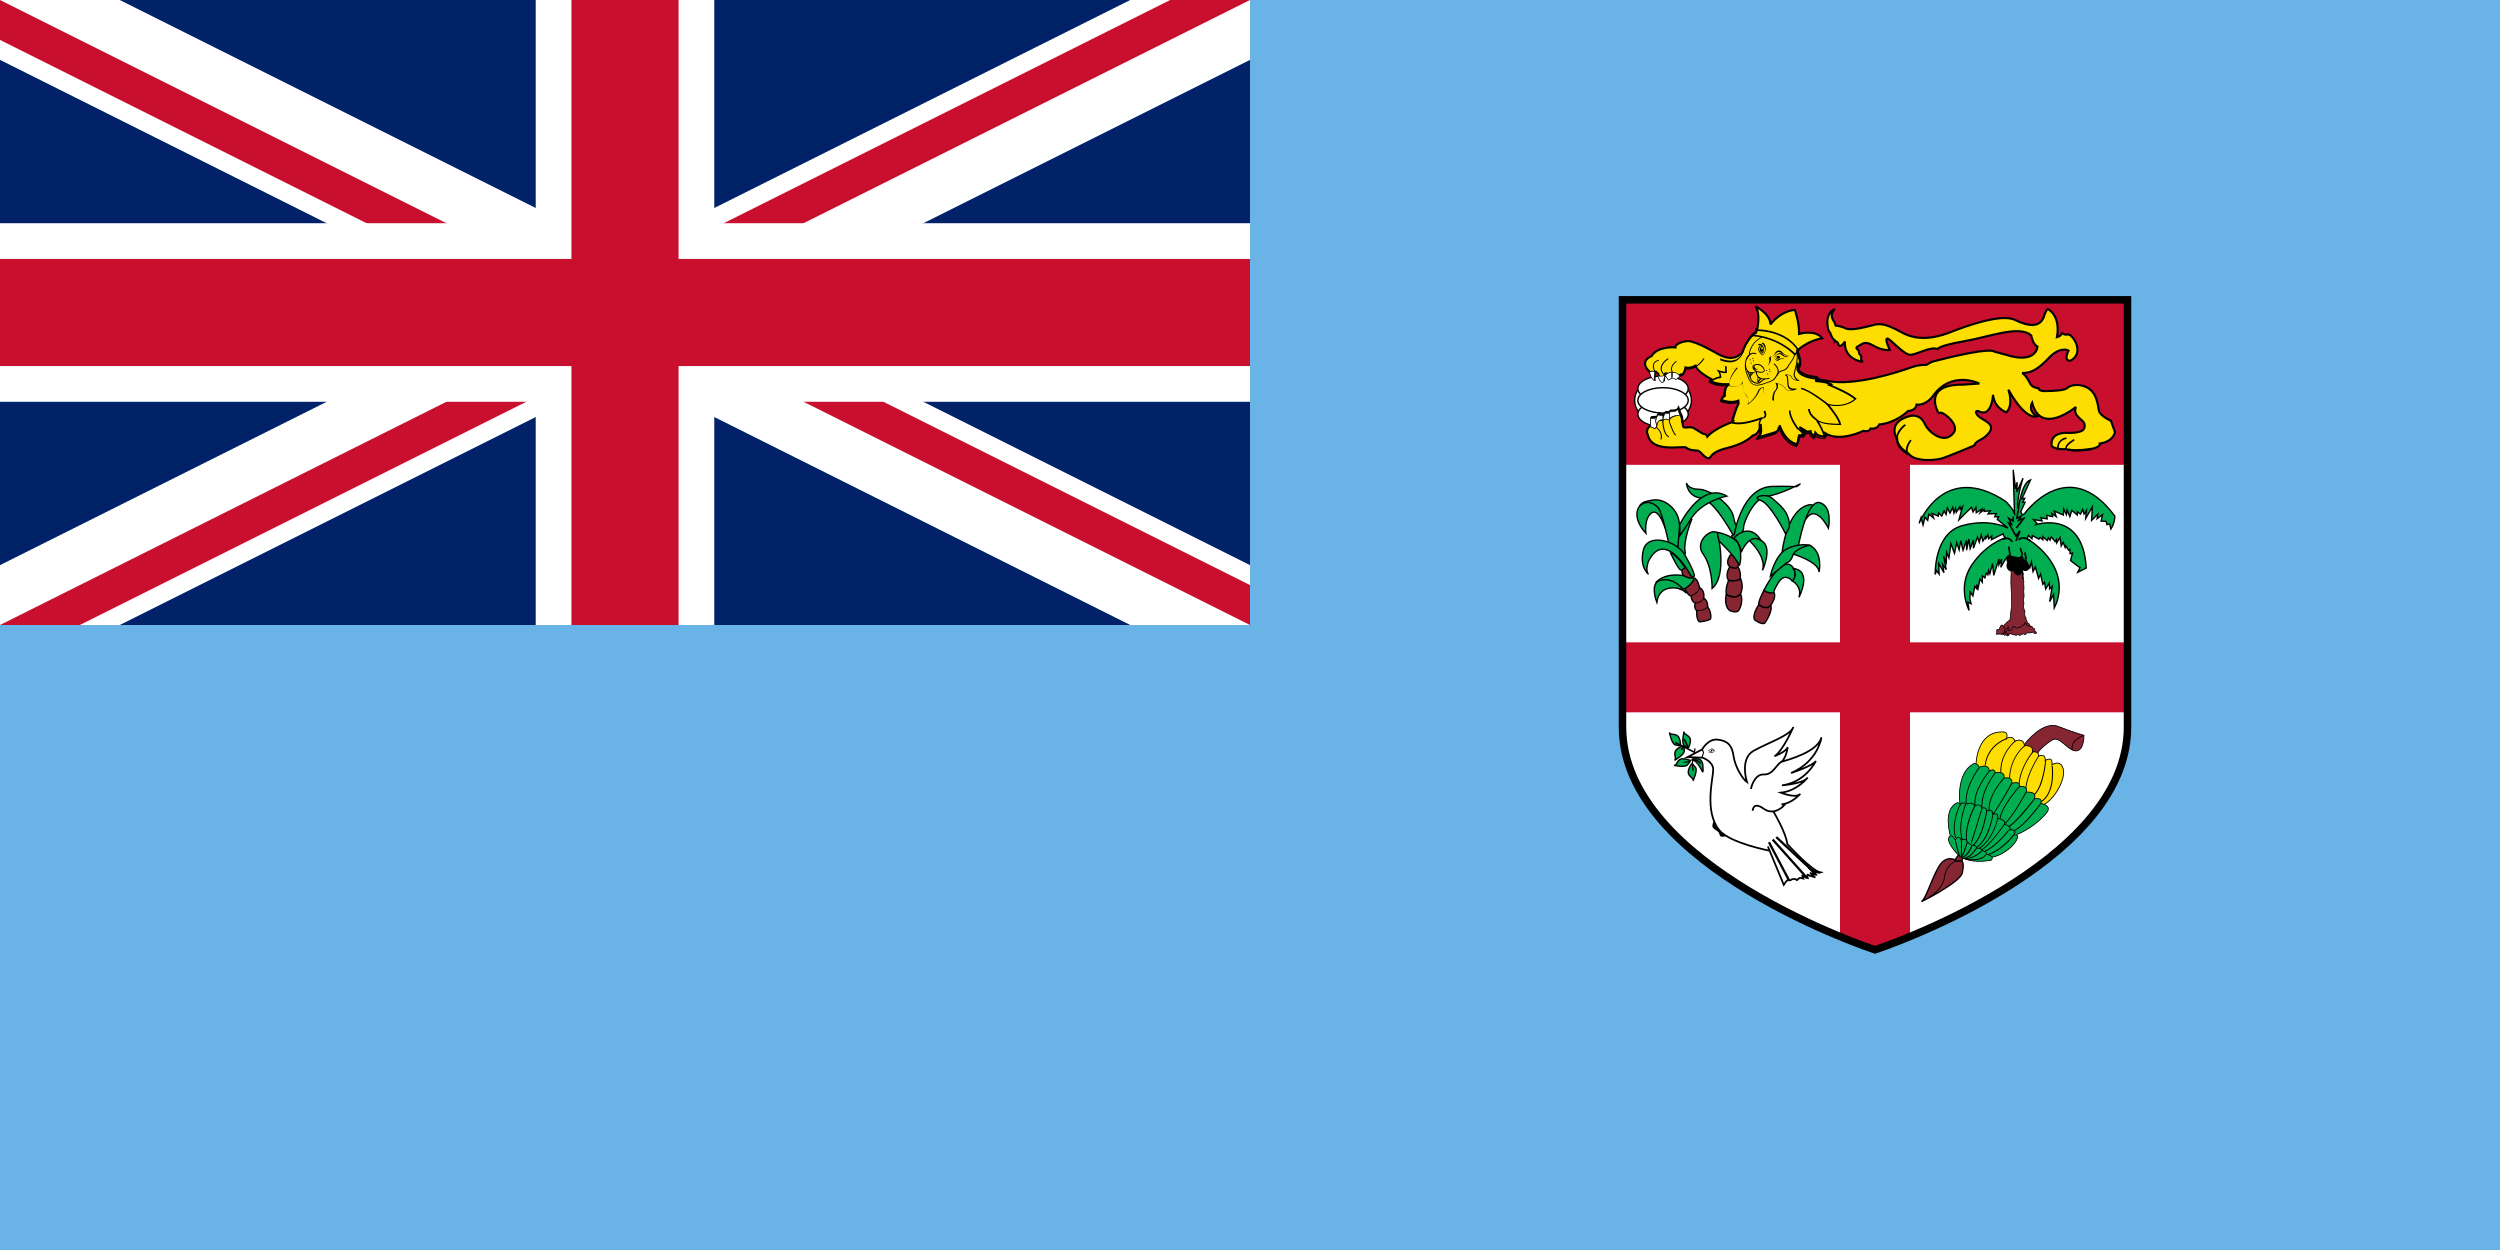<?xml version="1.0" encoding="utf-8"?>
<!-- Generator: Adobe Illustrator 23.1.0, SVG Export Plug-In . SVG Version: 6.00 Build 0)  -->
<svg version="1.1" id="Layer_1" xmlns="http://www.w3.org/2000/svg" xmlns:xlink="http://www.w3.org/1999/xlink" x="0px" y="0px"
	 viewBox="0 0 1400 700" style="enable-background:new 0 0 1400 700;" xml:space="preserve">
<style type="text/css">
	.st0{fill:#012169;}
	.st1{stroke:#FFFFFF;stroke-width:60;}
	.st2{clip-path:url(#SVGID_2_);stroke:#C8102E;stroke-width:40;}
	.st3{stroke:#FFFFFF;stroke-width:100;}
	.st4{stroke:#C8102E;stroke-width:60;}
	.st5{fill:#69B3E7;}
	.st6{fill:#FFFFFF;}
	.st7{fill:#C8102E;}
	.st8{fill:#FFFFFF;stroke:#000000;stroke-width:0.803;stroke-miterlimit:3;}
	.st9{fill:#FFFFFF;stroke:#000000;stroke-width:0.805;stroke-miterlimit:3;}
	.st10{fill:#FEDD00;stroke:#000000;stroke-width:1.2;stroke-miterlimit:3;}
	.st11{fill:#FFFFFF;stroke:#000000;stroke-width:0.36;stroke-miterlimit:3;}
	.st12{fill:#FFFFFF;stroke:#000000;stroke-width:0.35;stroke-miterlimit:3;}
	.st13{fill:#00AD50;stroke:#000000;stroke-width:0.78;stroke-miterlimit:4.8;}
	.st14{fill:#862633;stroke:#000000;stroke-width:0.78;stroke-miterlimit:4.8;}
	.st15{fill:#862633;stroke:#000000;stroke-width:0.42;stroke-miterlimit:4.8;}
	.st16{stroke:#000000;stroke-width:0.78;stroke-miterlimit:4.8;}
	.st17{fill:#FFFFFF;stroke:#000000;stroke-miterlimit:4.8;}
	.st18{fill:#862633;stroke:#000000;stroke-width:0.48;stroke-miterlimit:4.8;}
	.st19{fill:#FEDD00;stroke:#000000;stroke-width:0.48;stroke-miterlimit:4.8;}
	.st20{fill:#00AD50;stroke:#000000;stroke-width:0.48;stroke-miterlimit:4.8;}
	.st21{fill:none;stroke:#000000;stroke-width:4.2;stroke-miterlimit:4.8;}
</style>
<rect y="0" class="st0" width="1400" height="700"/>
<path class="st1" d="M0,0l700,350 M0,350L700,0"/>
<g>
	<defs>
		<path id="SVGID_1_" d="M0,0v175h816.7v175H700L0,0z M0,350v116.7h350V0h350L0,350z"/>
	</defs>
	<clipPath id="SVGID_2_">
		<use xlink:href="#SVGID_1_"  style="overflow:visible;"/>
	</clipPath>
	<path class="st2" d="M0,0l700,350 M0,350L700,0"/>
</g>
<path class="st3" d="M350,0v466.7 M0,175h816.7"/>
<path class="st4" d="M350,0v466.7 M0,175h816.7"/>
<path class="st5" d="M0,350h700V0h700v700H0V350z"/>
<g id="coa">
	<path class="st6" d="M908.6,167.9v239.3c0,78.3,141.4,124.7,141.4,124.7s141.4-46.5,141.4-124.7V167.9H908.6z"/>
	<path class="st7" d="M1030.4,252v107.7H908.6v39.2h121.8v125.5l19.6,7.5l19.6-7.5V398.9h121.8v-39.2h-121.8V252H1030.4z"/>
	<path class="st7" d="M908.6,167.9h282.8v92.4H908.6L908.6,167.9z"/>
	<g id="lion">
		<g>
			<ellipse class="st8" cx="931.3" cy="224.2" rx="15.9" ry="12.8"/>
			<ellipse class="st9" cx="931.3" cy="217.6" rx="14.1" ry="7.1"/>
			<ellipse class="st9" cx="931.3" cy="231.9" rx="14.1" ry="7.1"/>
			<ellipse class="st9" cx="931.3" cy="224.2" rx="14.1" ry="7.1"/>
		</g>
		<path class="st10" d="M1184.4,242l-2.3-6.4c0,0-6.3-2.6-6.8-6c-1.1-9-4.3-12.3-9.1-13.6c-4.8-1.3-8,0.8-8,0.8
			c-1.4,2.1-8.7,2.1-12.7,2.2c-4,0.2-4.1-1.7-4.1-1.7c-3.1,0-4.4-2.3-4.4-2.3c-2-4.1-3.6-5.6-4.6-6.1c5.2,0.1,9.1-2.3,15-8.5
			c6.4-6.7,11-4.1,11-4.1c-3.1,6.3,1,5.7,1,5.7c8.5-4.3,1.1-15.2-1.4-14.7c-2.6,0.5-3.3-1.2-3.3-1.2c0.1,2-2.8,2.7-2.8,2.7
			c2.2-12.5-5.2-15.8-5.2-15.8c-1.1,1.1-1.8,3.4-1.8,3.4c-2.1,7.5-9,6.4-16.7,2.7c-7.7-3.7-28.2,3.9-34.6,6.4
			c-6.4,2.6-18.1,6.6-28.7,0.6c-10.6-5.9-13.1-4.8-17.3-3.7c-4.2,1.1-11.5,2.9-14.3,1.4c-2.7-1.4-5.8-1.5-5.8-1.5
			c0.7-0.4-0.4-2.2-0.4-2.2c-3.2-4.3,0.4-7,0.4-7s-6,1.7-3.6,11.9l1.1,1.5c0,0,0.8,3.2,2.6,4.2l-0.1,0.7c0,0,1.5-0.7,2,1.4
			c0.5,2.1,2.7,0.2,3.7-1.6c0,0-1.6,9.3,9.9,11.5c0,0-1.3-1.4-0.8-2.4c0.5-1-1.4-1.8-1.3-3.2c0.2-1.4-2.9-2.1-0.5-3.2
			c2.4-1.1,3.5-3.4,8.7-0.3c5.1,3,9.1,2.4,9.1,2.4s-3.1-6.4-1.4-6.4c1.7,0,9.5,9.6,13.3,9.1c3.8-0.5,11.2-4.8,14.9-3.2
			c0,0,0.3-1.9,14.4-4.3c14.1-2.4,31.5-9.4,38-3.3c0,0,0.8,4.9,3.5,6.2c0,0-0.5,10.1-17.9,4.5l-6.3-1.7c0,0-1-3.1-34.2,5.5
			c0,0-2,0.7-3.2,1.6c-1.3,1-3.1-0.5-9.6,1.9c-6.6,2.4-31.1,10.4-46.2,7.5l0,0c-3.3-1-6.4-0.5-6.6-1c-0.2-0.6,1.8,0.2,1.8,0.2
			c-1.1-1.3-1.6-1.4-1.6-1.4c-12.7-1.4-10.4-7.1-10.4-7.1l0.6,1.8c2.1-2.7-0.8-9.1-0.8-9.1l-0.1,0c0-0.2-0.1-0.4-0.1-0.6l1-0.7
			c6.1-5.1,13.1-6.1,13.1-6.1c-4.2-5.1-13-2.4-13-2.4c0.2-6.3-2.4-13.5-2.4-13.5c-8.7,1-13.6,8.2-13.6,8.2
			c-0.3-6.4-8.5-10.1-8.5-10.1c3,3.7,1.1,12.5,1.1,12.5l0.3,0.2c-0.5,0-0.8,0-0.8,0l-0.2,1.9l-0.3-0.1c0,0-3,1.1-6.6,9.1
			c0,0-0.4,1.9-1.7,3.6c0-0.2,0-0.4,0-0.7c0,0-3.9,5.2-13,0c0,0-12.4-7.3-16.7-7.1c-4.3,0.3-7.2,2.3-6.9,3.5c0,0-9.9-0.8-13.3,4.9
			c0,0-7.5,2.7-1.1,8.8c0,0,0.9,2.7,2.7,4.1c0,0-0.3-5.6,1.1-3.9c0,0,0.4,0.6,1,0.9c0.2,0.8,0.8,3,2.1,4.1l1-0.3
			c0.1-1.4,0.4-3.1,0.8-3.9c0.1,0,0.3,0,0.3,0c0,0-0.1,0.1-0.1,0.1l1.8,2.7l2-1.1c1-0.1,2.2,0.8,2.2,0.8l2.3-1.9c0,0,0,0,0,0
			c2.3,0.4,2.9-4,2.9-4c2,0.5,4-0.1,5.6-1c1,3.7,9.1,7.6,9.1,7.6s0.1,0,0.3,0c-0.7,0.4-1.1,0.8-1.1,0.8c3.7,2.6,10.6,1.9,10.6,1.9
			c-2.9,1.1-2.5,6.5-2.5,6.5c-1.7,0.7-1.8,2.4-1.8,2.4c5.6,2.2,9.4,0.4,9.4,0.4c0.3,1.8-0.1,2-0.1,2c-2.2,4.8-3.2,9.5-3.2,9.5
			c0,0,0.1,0,0.2,0c-0.1,0.1-0.2,0.2-0.2,0.4c0,0-9.8,3.4-14.1,8.2c0,0-0.4-1.4-1.6-1.4c-1.2,0-5-3.1-6.8-3.7
			c-1.8-0.5-4.3,0.5-5-0.3c-0.6-0.7-0.3-6.3-1.5-7.2c0,0,0,0,0,0l-1.2-3.4c-0.8,1.8-4.2,1.4-4.2,1.4c-0.1,0.1-0.7,0.5-1.4,1
			c-0.7,0-1.5-0.2-1.5-0.2c-0.3,0.1-0.7,1-0.9,2c-0.1,0.1-0.3,0.2-0.4,0.3v-1c-0.7,0.5-2-0.3-2.6-0.3c-0.3,0-0.6,0.8-0.9,1.6
			c-1.4,0.3-3.2,0.3-3.2,0.3c-0.5,0.3-0.1,4.5-0.1,4.5c-3.9,2.2-2,5.4-2,5.4c2.2,10.6,20.2,5.8,21.6,7.2c1.4,1.4,4.5,1.6,6.1,1.6
			c1.6,0,3.7,3.9,6,4.3c2.3,0.4,0-3.1,10.7-5.7c10.7-2.6,14.3-7,14.3-7c3.4-0.6,4.3-4.7,4.5-6.4c0,0.8,0.1,1.6,0.2,2.6
			c0.5,3.7-2.1,5-2.1,5l9.3-2.8c3.7-1,3.2-4.2,3.2-4.2c3.5,10.1,9.9,10.7,9.9,10.7c1.3-3.8,1.1-5,1.1-5l2.9-0.2
			c0.1-2.2-1.8-3.8-2.9-4.5l4.5,2.7l1.8-0.3c0,1.6,2.4,3,2.4,3l0.3-2.1c2.1,2.7,5.9,1.8,5.9,1.8c-0.1-0.5-0.2-1-0.3-1.5
			c8.2,5.1,21.3-1.4,21.3-1.4c3.5,0.8,4-1.3,4-1.3c4,0.5,4.9-2.3,4.9-2.3c9.4-0.8,16.1-7.5,16.1-7.5c4.6-0.3,4.8-3.6,4.8-3.6
			s4.7,0.9,9.1-4.7c10.4-14.9,26-7.1,26-7.1l-9,0.6c-23.6-0.2-13.8,15.9-13.8,15.9l1.5-0.2c2.2,0.5,9.9,6.6,7.1,11.1
			c0,0.1-0.1,0.2-0.2,0.2c-4.8,6.6-13.7,0.3-16.2-5.2c-2.6-5.6-7.7-4.3-7.7-4.3s-13.3,2.2-7.9,12.8l0.2,0c0.1,2.6,1.7,5.5,6.5,8.4
			c2.7,3.8,11.4,4.2,17.9,2.8c3-0.7,18.8-7.4,18.8-7.4c1.2-3.4,5.1-2.6,8.6-7.6c3.5-5-5-6.7-6.9-9.5c-1.9-2.7,0.5-2.2,0.5-2.2
			c7.7,4.2,8.3-9.1,8.3-9.1c0.8,7.7,7.5,9.8,7.5,9.8c4.2-4.2,1.1-12.7,1.1-12.7c9.9,17.8,16,15,16,15c-5.4-3.3-2.7-7.7-2.7-7.7
			c4.8,18.9,24.5,2.4,24.5,2.4c-1,2.7,0,4.3,1.8,6.1c1.8,1.8,3.8,2.6,2.9,5.8c-1,3.2-10.1,2.6-10.1,2.6s-9-0.5-8.2,7.1
			c0.5,1.8,6.4,2.4,8.6,1.9c0,0-0.9,0.2,2.4,0.6c1.1,0.1,2.5,0.2,3.8,0.1c3.8-0.1,7.9-0.8,7.9-0.8c5.1-1.1,4.3-2.9,4.3-2.9
			C1183.6,247.3,1184.4,242,1184.4,242L1184.4,242z"/>
		<g>
			<path d="M923.9,209.2c0,0,0.4-1,1.2-1.1c0.6-0.1,1.4,0.4,2.1,1.3l0.4-0.3c0,0-2.1-3.1-1.3-5.2c0.4-1,1.3-1.6,2.7-1.9l-0.1-0.5
				c-1.6,0.4-2.7,1.1-3.1,2.3c-0.2,0.4-0.2,0.9-0.2,1.3c0,1.1,0.4,2.1,0.8,2.9c-0.5-0.3-0.9-0.4-1.4-0.4c-0.8,0.1-1.2,0.7-1.4,1.1
				L923.9,209.2z"/>
			<path d="M1171.3,251.2c-5.4,0.8-13.2,1.3-13.8-0.3c-0.1-0.3-0.1-1.4,4.3-4.3l-0.5-0.8c-3.7,2.4-5.1,4.1-4.6,5.4
				c1.1,2.9,12.6,1.3,14.9,0.9L1171.3,251.2z"/>
			<path d="M1068.9,254.3c-1.2-1.9-0.7-4.4,1.6-7.6l-0.8-0.5c-2.6,3.5-3.1,6.4-1.7,8.7L1068.9,254.3z"/>
			<path d="M1061.7,246.2c0.1,3.2,2.4,6.2,6.8,8.9l0.5-0.8c-4.1-2.5-6.2-5.2-6.3-8.1c-0.2-4.4,4.5-7.9,4.6-7.9l-0.5-0.8
				C1066.4,237.6,1061.5,241.2,1061.7,246.2L1061.7,246.2z"/>
			<path d="M1153,247.4c-1.5,2.2-1,4.8-1,4.9l0.9-0.2c0,0-0.4-2.4,0.8-4.2c0.8-1.1,2-1.8,3.6-2.1l-0.2-0.9
				C1155.3,245.2,1153.9,246.1,1153,247.4z"/>
			<path d="M943.7,206.4l-0.3-0.1l0,0.3c0,0-0.4,2.9-1.7,3.6c-0.4,0.2-0.8,0.2-1.2,0.1l-2.2-1.3c-0.4-0.4-0.8-0.7-1.4-0.5
				c-0.1-0.2-0.6-0.8-0.6-1.9c0-0.1,0-0.3,0-0.4c0.2-1.3,1.1-2.5,2.7-3.7l-0.3-0.4c-1.8,1.3-2.7,2.6-2.9,4.1
				c-0.2,1.7,0.8,2.8,0.8,2.9l0.1,0.1l0.2-0.1c0.5-0.2,0.6-0.1,1.1,0.3l2.4,1.4c0.6,0.2,1.2,0.2,1.7-0.1c1.3-0.8,1.8-3.1,1.9-3.8
				c5.7,1.2,10.3-5.7,10.5-6l-0.5-0.3C953.9,200.7,949.2,207.8,943.7,206.4L943.7,206.4z"/>
			<path d="M930.1,205.3c-0.3,1.2-0.1,2.3,0.6,3.4c0.6,1,1.2,1.6,1.9,1.7c0.8,0.1,1.4-0.5,2-1c0.4-0.4,0.8-0.7,1.1-0.7l0.5,0.3
				l0.4-0.3l-0.9-0.5c-0.6,0-1,0.4-1.5,0.8c-0.5,0.5-1,0.9-1.5,0.9c-0.5-0.1-1-0.5-1.5-1.4c-0.6-1-0.8-1.9-0.5-3
				c0.6-2.5,3.6-4.4,3.7-4.4l-0.3-0.5C933.9,200.6,930.8,202.6,930.1,205.3z"/>
			<path d="M922.3,241.5c0.3-1,1-1.8,2.2-2.5c-0.2,0,1.2,1.2,2.4,1.1c0,0,0.5-0.3,0.8-0.4c0.3,0.3,2.4,2.2,2.4,4.7
				c0,0.5-0.1,1-0.3,1.6l0.5,0.2c1.6-3.7-2.4-6.9-2.4-7l-0.1-0.1l-0.2,0.2l-0.7,0.4c-1,0.1-2.3-1-2.3-1c-1.6,0.7-2.5,1.7-2.8,2.8
				L922.3,241.5z"/>
			<path d="M940.4,232.2c-1.2,0.1-4.4,0.7-5.5,2.4c-0.4,0.6-0.4,1.3-0.2,2l0.4,1.1c1,2.7,2.1,5.6,3.2,6.2l0.3-0.5
				c-1-0.5-2-3.4-3-5.9l-0.4-1.1c-0.2-0.6-0.2-1.1,0.1-1.5c0.9-1.4,3.8-2.1,5.1-2.2c0.7-0.1,1,2.7,1.1,4.3l0.5,0
				C941.9,234.6,941.7,232.1,940.4,232.2L940.4,232.2z"/>
			<path d="M931.4,234.8c-0.7,0.6-0.5,1.5-0.5,1.6c0,0.3,0.3,7.1,3.6,8.5l0.2-0.5c-2.9-1.3-3.2-8-3.2-8.1c0,0-0.1-0.7,0.4-1.1
				c0.5-0.4,1.5-0.5,2.8-0.1l0.1-0.5C933.2,234.2,932.1,234.3,931.4,234.8L931.4,234.8z"/>
			<path d="M928.9,235.4c-1.4,1-1.4,3.8-1.4,4l0.5,0c0,0-0.1-2.7,1.1-3.5c0.4-0.3,1-0.3,1.8,0l0.2-0.5
				C930.2,235,929.5,235,928.9,235.4L928.9,235.4z"/>
		</g>
		<g>
			<path d="M1006,197.7c0,0,1.5,3.4,1.5,6.2c0,0.5-0.2,0.8-0.3,1.3c-0.1-0.2-0.6-1.6-0.6-1.6l-0.5,1.2c0,0.1-0.6,1.6,0.4,3.4
				c1.4,2.3,4.9,3.8,10.4,4.4h0c0,0,0.1,0.1,0.1,0.1c-0.2,0-0.4,0.1-0.4,0.1l-0.2,0.2l0,0.5c0.1,0.6,0.8,0.6,2.1,0.6
				c0.2,0,0.6,0.1,0.8,0.1c0.3,0.1,0.6,0.2,0.6,0.2s-0.1-0.1-0.1-0.1c1.2,0.1,2.7,0.4,4.2,1c-0.3,0.1-1.2,0.3-1.2,0.3l1.4,0.5
				c0.1,0,10.1,4.1,14.2,7.4c-1.2,1-6.2,4.8-14.9,2.6l-1.5-0.4l1,1.1c0.1,0.1,5.7,6.5,6.9,10.5c-2,0-9.5,0-12.2-2.3l-0.7,0.6
				c0,0.1,3.6,5.3,4.4,9.5c-1,0.1-3.5,0.2-5-1.7l-0.7-0.9c0,0-0.3,1.8-0.4,2.4c-0.7-0.5-1.6-1.3-1.6-2.2V242c0,0-1.9,0.3-2.1,0.4
				c-0.2-0.1-3.3-2-4.4-2.7c-0.4-0.2-0.6-0.4-0.7-0.4c0,0,0,0,0,0l0,0l-0.5,0.8c0,0,0.5,0.3,0.7,0.4c0.9,0.6,2.6,1.9,2.7,3.7
				c-0.7,0-2.9,0.2-2.9,0.2l0.1,0.5v0.1c0,0.3-0.1,1.5-1,4.3c-1.4-0.3-6.3-2-9.2-10.4l-0.9,0.2c0,0,0,0.1,0,0.3
				c0,0.8-0.3,2.7-2.9,3.3c0,0-4.8,1.5-7.5,2.3c0.5-0.7,1-1.7,1-3.1c0-0.3,0-0.6-0.1-1c-0.2-1.2-0.3-2.2-0.3-3.1
				c0-1.8,0.4-2.8,1.6-3.5l-0.4-0.8c-0.1,0-11.2,4.5-16.7,2.6c0.3-1.1,1.2-4.9,3.1-8.9l-0.2,0.2c0.4-0.2,0.7-0.7,0.4-2.5l-0.1-0.6
				l-0.6,0.3c0,0-3.6,1.6-8.7-0.3c0.1-0.4,0.4-1.2,1.4-1.6l0.3-0.1l0-0.3c0,0,0-0.2,0-0.6c0-1.4,0.2-4.6,2.2-5.4l-0.2-0.9
				c-0.1,0-6,0.5-9.6-1.5c0.9-0.7,2.9-1.9,5.3-2.2l0.4-0.1l0-0.4c0,0,0-0.1,0-0.3c0-0.5-0.2-1.4-0.6-2.4c1.4,0.4,3,0.7,3.6,0.3
				l0.2-0.1l-0.2-3.6l-0.9,0c0,0,0.1,2.4,0.1,3c-0.6,0-2.1-0.3-3.5-0.7l-1.4-0.5l0.9,1.2c0.8,1,0.8,2.2,0.9,2.7
				c-3.3,0.6-5.8,2.6-5.9,2.7l-0.5,0.4l0.5,0.4c2.8,2,7.2,2.1,9.4,2.1c-1.3,1.5-1.5,4-1.5,5.2c0,0.3,0,0.3,0,0.5
				c-1.6,0.9-1.8,2.5-1.8,2.5l0,0.4l0.3,0.1c4.8,1.9,8.1,1,9.2,0.6c0,0.1,0,0.4,0,0.5c0,0.4-0.1,0.6-0.1,0.6c-2.4,5-3.4,9.7-3.4,9.7
				l-0.1,0.4l0.4,0.1c4.5,1.8,12.5-0.7,16-1.9c-0.5,0.8-0.7,1.7-0.7,2.8c0,0.9,0.1,2,0.3,3.2c0,0.3,0.1,0.6,0.1,0.8
				c0,2.7-1.8,3.7-1.9,3.7l0.4,0.9l9.3-2.8c2.1-0.6,3-1.8,3.3-2.9c3.7,8.7,9.4,9.5,9.7,9.5l0.4,0l0.1-0.4c0.9-2.7,1.1-4,1.1-4.7
				c0.6,0,2.9-0.2,2.9-0.2l0-0.4c0-0.1,0-0.1,0-0.2c0-0.8-0.2-1.4-0.6-2.1c0.6,0.4,1.6,1,1.6,1s1.1-0.2,1.5-0.3
				c0.4,1.6,2.2,2.8,2.5,2.9l0.6,0.4c0,0,0.2-1.4,0.3-2c2.3,2.1,5.5,1.4,5.7,1.4l0.4-0.1l-0.1-0.4c-0.5-3.1-2.6-6.9-3.8-8.9
				c4.1,1.9,11.5,1.7,11.9,1.7l0.6,0l-0.1-0.5c-0.7-3.3-4.8-8.5-6.5-10.5c9.6,1.8,14.7-3.2,14.9-3.4l0.3-0.4l-0.4-0.3
				c-3.2-2.8-10.6-6.1-13.6-7.3c0.2,0,1-0.3,1-0.3l-1-0.6c-2.5-1.4-5.1-1.6-6.9-1.7l0,0c-1.1-1.3-1.7-1.5-1.9-1.5
				c-6.5-0.7-8.8-2.5-9.7-3.9c-0.1-0.1,0-0.2-0.1-0.3c0.1-0.2,0.3-0.4,0.3-0.4c0.6-0.8,0.8-1.9,0.8-3.1c0-3-1.5-6.4-1.6-6.6
				L1006,197.7L1006,197.7z"/>
			<path d="M976.3,195.8c0,0.1-0.7,3.6-3.7,5.3c-2.3,1.2-5.3,1.1-8.9-0.3l-0.4-0.2l0,0.4c0,0.1,0.2,2.2,2.2,3.7
				c1.6,1.3,4,1.7,6.9,1.4c-1,1.2-4.1,5.2-4.1,9.1c0,0.2,0,0.4,0,0.6c0.4,0.3,5.3,1.6,7.6-1.3c0.1,1.3,0.4,5.3,2,6.8
				c0.9,0.9,1.1,2.1,1.1,3.1c0,0.9-0.2,1.6-0.2,1.6l-0.2,0.7l0.6-0.4c0.2-0.1,4.7-3.5,6.2-7.8c0,0,0.7-1.1,2.1-1.5
				c0,0.2-0.1,0.4-0.1,0.7c0,1.7,0.7,4.7,5.6,6.6l0.4,0.2l0-0.4c0,0,0-0.3,0-0.8c0-1.2,0.2-3.5,1.3-4.7c0.8-0.8,1-1.6,1-2.4
				c0-0.6-0.1-1.1-0.3-1.4c1,0.3,3.3,1,4.3,2.8c1.4,2.6,6.2,0.5,6.4,0.4l-0.2-0.5c0,0-2,0.5-3.3-0.4c-0.6-0.4-0.9-1-1-1.8l-0.2-2.7
				c0-1.2-0.2-2-0.8-2.6c0.6-0.1,1.9,0,2.5,1.2c0.9,1.9,3.8,2.1,3.9,2.1l1,0.1l-0.8-0.5c0,0-2.6-1.7-2.1-3.9l0.4-1.6
				c0.7-2.9,1.8-7.7,0.9-10.7l-0.5,0.2c0.2,0.7,0.3,1.6,0.3,2.6c0,2.6-0.7,5.8-1.3,7.9l-0.4,1.6c0,0.2-0.1,0.4-0.1,0.6
				c0,1.4,0.9,2.5,1.6,3.2c-0.9-0.2-2.1-0.6-2.5-1.6c-0.7-1.5-2.6-1.6-3.5-1.4l-0.6,0.1l0.5,0.4c0.9,0.6,0.9,1.2,0.9,2.7l0.2,2.8
				c0.1,0.9,0.6,1.7,1.2,2.1c0.6,0.4,1.3,0.5,1.9,0.5c-1.4,0.4-3.4,0.6-4.1-0.7c-1.3-2.5-5-3.2-5.2-3.2l-0.6-0.1l0.3,0.5
				c0,0.1,0.4,0.8,0.4,1.7c0,0.6-0.2,1.4-0.9,2c-1.3,1.3-1.5,3.7-1.5,5c0,0.3,0,0.3,0,0.5c-4.2-1.8-4.9-4.4-4.9-5.9
				c0-0.6,0.1-1,0.1-1.1l0.1-0.4l-0.4,0.1c-2,0.3-2.9,2-2.9,2.1c-1.2,3.5-4.3,6.3-5.5,7.2c0-0.3,0.1-0.6,0.1-1
				c0-1.1-0.2-2.5-1.2-3.5c-1.7-1.7-1.9-7-1.9-7l0-1l-0.5,0.8c-1.8,3.3-7.2,1.7-7.3,1.7c-0.2-4.2,4.5-9.5,4.6-9.6l0.5-0.6l-0.7,0.1
				c-3.1,0.4-5.5,0-7.1-1.2c-1.3-1-1.8-2.3-1.9-2.9c3.6,1.3,6.6,1.4,8.9,0.1c3.2-1.8,3.9-5.5,4-5.6c3.4-7.7,6.4-8.9,6.4-8.9
				l-0.2-0.5C982.9,186.6,979.8,187.8,976.3,195.8L976.3,195.8z"/>
			<path d="M984,184.4l-0.2,0l-2.8,3.8l0.8,0.1c15,1.5,22.9,10.5,23,10.6l0.3,0.4l2.7-2.9l-0.2-0.3
				C1000.1,184.1,984.2,184.4,984,184.4L984,184.4z M984.3,185.4c1.8,0,15.5,0.4,22.4,10.9c-0.3,0.4-1.1,1.2-1.5,1.6
				c-1.6-1.7-9.3-8.8-22.4-10.4C983.2,186.8,984.1,185.6,984.3,185.4L984.3,185.4z"/>
			<path d="M981.9,192.3c-1.3,1.7-2.5,4.3-2.5,5.5c0,0.2,0,0.4,0.1,0.5c0,0,0.1,0,0.1,0c-1.6,1.4-2.5,3.7-2.5,6.4
				c0,1.5,0.3,3,0.8,4.4l0.3,0.8c1.5,4,2.7,7.4,9.1,5.4c6.1-2,6.4-2.3,7.9-4.9l0.4-0.7c0.8-1.4,1.8-1.6,2.7-1.9
				c1.2-0.4,2.4-0.7,3.4-2.8l1-1.5c1.1-1.5,2.5-3.4,2.7-5.9l-0.5,0c-0.2,2.3-1.5,4.1-2.6,5.6l-1.1,1.6c-1,1.9-2,2.2-3.1,2.5
				c-1,0.3-2.1,0.6-3,2.2l-0.4,0.7c-1.5,2.4-1.7,2.8-7.6,4.7c-5.9,1.9-6.9-1-8.4-5.1l-0.3-0.8c-1.7-4.5-0.4-8.9,1.8-10.6l0.7-0.6
				c0,0-0.9,0.1-1,0.1c0,0,0-0.1,0-0.2c0-0.7,0.8-3,2.4-5.2c1.4-1.8,4.5-3.7,4.6-3.7l-0.3-0.5C986.5,188.6,983.3,190.4,981.9,192.3
				L981.9,192.3z"/>
			<path d="M979,208.4c1.1,0.7,2.5,0.7,4.3,0c0,0.6,0.1,2,1.3,3c1.3,1.2,3.5,1.4,6.4,0.7l-0.1-0.5c-2.8,0.7-4.8,0.5-5.9-0.5
				c-1.3-1.1-1.1-2.9-1.1-2.9l0-0.5l-0.4,0.2c-1.8,0.8-3.2,0.8-4.2,0.1c-1.7-1.2-1.6-4.4-1.6-4.4l-0.5,0
				C977.2,203.7,977,207,979,208.4L979,208.4z"/>
			<path d="M982.4,204.2c-0.8,0.2-1,0.8-1,1.3c0,0.1,0,0.2,0,0.3c0.1,1.4,1.6,2.3,3,2.7c1.3,0.4,2.9,0.4,3.6-0.4
				c0.3-0.3,0.4-0.9-0.1-1.9C985.9,202.7,982.6,204.1,982.4,204.2L982.4,204.2z M984.6,208c-1.2-0.3-2.5-1.1-2.6-2.3
				c0-0.1-0.2-0.9,0.5-1l0.1,0c0.1-0.1,3-1.3,4.9,1.8c0.3,0.6,0.4,1,0.2,1.3C987.2,208.3,985.9,208.4,984.6,208L984.6,208z
				 M982.4,204.2C982.4,204.2,982.4,204.2,982.4,204.2L982.4,204.2z"/>
			<path d="M984.3,211.1c-0.3,2.9-0.1,3,0.1,3.1l0.2,0.1l0.2-0.2l1.7-2.2l-2.1-1L984.3,211.1L984.3,211.1z M984.7,211.6
				c0.3,0.1,0.6,0.3,0.9,0.4c-0.2,0.3-0.7,0.9-1,1.3C984.6,212.8,984.7,212.2,984.7,211.6L984.7,211.6z"/>
			<path d="M979.8,208.8l-0.1,2.8l2.3-2.8l-2.2-0.2L979.8,208.8L979.8,208.8z M980.4,209.1c0.2,0,0.4,0,0.6,0.1
				c-0.2,0.3-0.4,0.5-0.7,0.8C980.3,209.6,980.4,209.3,980.4,209.1L980.4,209.1z"/>
			<path d="M978.3,207.9c0,0,1.7,3.4,2,4.6c0.2,0.8,1.2,1.7,2.4,2.1c1.2,0.4,2.3,0.4,3.1-0.2l1.5-1.3c0.5-0.5,0.7-0.6,1.1-0.6
				l0.1-0.5c-0.7-0.1-1,0.2-1.6,0.7l-1.5,1.2c-0.9,0.6-2,0.4-2.6,0.1c-1.1-0.4-1.9-1.2-2-1.7c-0.3-1.3-2-4.6-2.1-4.7L978.3,207.9
				L978.3,207.9z"/>
			<path d="M980.5,197.9c-1.9,0.9-2.7,3.2-2.7,3.3l0.5,0.2c0,0,0.8-2.2,2.4-3c0.8-0.4,1.7-0.4,2.7,0l0.2-0.5
				C982.5,197.4,981.5,197.4,980.5,197.9z"/>
			<path d="M993.2,203.9c0.1,0.1,3.7,2.8,1.7,6.1l0.5,0.3c2.3-3.7-1.8-6.8-1.8-6.8L993.2,203.9L993.2,203.9z"/>
			<path d="M982.5,204.4c0,0-0.6,2,2.3,2.7c0,0-2.7,0-2.8-0.7C981.7,205.7,981.9,204.2,982.5,204.4z"/>
			<path d="M991.2,206.8c0,0.2-0.1,0.3-0.3,0.3c-0.2,0-0.3-0.1-0.3-0.3c0-0.2,0.1-0.3,0.3-0.3C991,206.5,991.2,206.7,991.2,206.8z"
				/>
			<path d="M991.5,208.1c0,0.2-0.1,0.3-0.3,0.3s-0.3-0.1-0.3-0.3c0-0.2,0.1-0.3,0.3-0.3S991.5,207.9,991.5,208.1z"/>
			<circle cx="989.3" cy="207.5" r="0.3"/>
			<path d="M990.2,209.4c0,0.2-0.1,0.3-0.3,0.3c-0.2,0-0.3-0.1-0.3-0.3c0-0.2,0.1-0.3,0.3-0.3C990.1,209,990.2,209.2,990.2,209.4z"
				/>
			<path d="M981.9,200.8c0,0.2-0.1,0.3-0.3,0.3c-0.2,0-0.3-0.1-0.3-0.3c0-0.2,0.1-0.3,0.3-0.3C981.8,200.5,981.9,200.6,981.9,200.8z
				"/>
			<circle cx="981.9" cy="202.1" r="0.3"/>
			<circle cx="980.1" cy="201.5" r="0.3"/>
			<path d="M981,203.3c0,0.2-0.1,0.3-0.3,0.3c-0.2,0-0.3-0.1-0.3-0.3c0-0.2,0.1-0.3,0.3-0.3C980.8,203,981,203.2,981,203.3z"/>
			<path d="M986.5,192.2c0,0,4.1,2.5,0.2,7.3c0,0,1.9-1.4,2.1-3.9C989,193.1,987.4,191.1,986.5,192.2z"/>
			<path d="M1002.2,199c-1.3,0.7-3.2-0.6-4.2-1.8c-0.9-1.2-2.9-1.5-4.1,0.7c-1.2,2.2-3,3-3,3s1.7-1,3.5-2.9c1.8-1.9,2.8-0.4,4.5,0.5
				c1.7,0.9,2,1.1,3.2,0.6L1002.2,199L1002.2,199z"/>
			<path d="M1001.9,199.3c-0.5,0.4-1.5,0.7-2.6-0.1c-1-0.8-1.9-2-3.3-1.3c-1.3,0.7-3.8,2.6-3.8,2.6s4.1-2.8,4.9-2.2
				c0.8,0.6,2.6,2.1,3.7,1.7C1001.9,199.5,1001.9,199.3,1001.9,199.3L1001.9,199.3z"/>
			<path d="M998.8,201.1c-1.3-1-2.6,1.2-3.7,0.9c-1.1-0.3-2-2.1-2-2.1s1,1.9,2.4,1.5c1.4-0.4,2.4-1.3,3.3-0.6
				C999.8,201.4,998.8,201.1,998.8,201.1z"/>
			<path d="M996.8,201.3c-2.5,0.3-2.8-2.1-2.8-2.1c0,0,0.8,2.1,3.1,1.7L996.8,201.3z"/>
			<path d="M996.7,199.7c0.2,0.6,0.1,0.9-0.6,0.9c-0.7,0-1.2-0.2-1.2-0.9C995,199.1,996.6,199.3,996.7,199.7z"/>
			<path d="M987.5,196.2c0,0.4-0.4,0.8-0.8,0.8s-0.5-0.3-0.5-0.7c0-0.4,0.1-0.9,0.5-0.9S987.5,195.7,987.5,196.2z"/>
			<path d="M984.7,193.3c0,0,4.4,0,2.2,5.5c0,0,1.7-2.7,0.6-4.7c-1-2-2.7-1.5-2.7-1.5S984.5,193.1,984.7,193.3z"/>
			<path d="M984.6,195.5c0,1.1,0.7,2.2,2.2,3.4l0.3-0.4c-1.3-1-2-2-2-2.9c0-0.9,0.7-1.5,0.7-1.5l-0.3-0.4
				C985.5,193.7,984.6,194.3,984.6,195.5L984.6,195.5z"/>
			<path d="M985.6,196.4c0.2,0.6,0.7,1.1,1.5,1.4l0.2-0.5c-0.6-0.2-1-0.6-1.1-1.1c-0.3-0.9,0.5-2,0.5-2l-0.4-0.3
				C986.1,194,985.2,195.3,985.6,196.4L985.6,196.4z"/>
			<path d="M991.5,199.5c0,0,0.8,1.8-0.4,3.7c-1.2,1.9-1.2,1.8-1.2,1.8s1.4-2.6,0.9-3.7C990.4,200.1,991.5,199.5,991.5,199.5
				L991.5,199.5z"/>
			<path d="M1008.5,217.9c4.5,0.8,14.6,8.8,14.7,8.9l0.6-0.7c-0.4-0.3-10.4-8.1-15.1-9L1008.5,217.9L1008.5,217.9z"/>
			<path d="M1012.5,229.1c0.3,4,4.6,6.4,4.8,6.5l0.5-0.8c0,0-4.1-2.3-4.3-5.8L1012.5,229.1z"/>
			<path d="M1001.8,229.9c0,4.5,4.2,9.9,4.4,10.1l0.7-0.6c0-0.1-4.2-5.4-4.2-9.5H1001.8L1001.8,229.9z"/>
			<path d="M987.6,230.4c0.7,1.5,0.7,2.2,0.5,2.6c-0.2,0.4-0.7,0.5-0.7,0.5l0.1,0.9c0.3,0,1-0.3,1.4-1c0.4-0.8,0.3-2-0.4-3.5
				L987.6,230.4L987.6,230.4z"/>
		</g>
		<g>
			<path class="st11" d="M923.8,208.4c0,0,0.3,3,2.6,4.8c0,0-0.3-3.3,0.4-4.6C926.8,208.5,925.6,207.2,923.8,208.4L923.8,208.4z"/>
			<path class="st11" d="M928.4,210.3c0,0,0.5,2.7,2.2,3.9l1-0.3c0,0,0.4-3.4,0.9-3.8C933.1,209.8,930.2,211.4,928.4,210.3z"/>
			<path class="st11" d="M932.5,210.2l1.8,2.7l2-1.1l-0.4-3.3C935.9,208.5,934.7,208.3,932.5,210.2L932.5,210.2z"/>
			<path class="st11" d="M940.8,210.7l-2.3,1.9c0,0-1.2-1-2.2-0.8l0.4-3C936.7,208.8,938.4,207.6,940.8,210.7L940.8,210.7z"/>
			<path class="st11" d="M924.4,238.8c0,0-0.4-4.2,0.1-4.5c0,0,1.6,0.5,2.3-0.1c0,0,1,3.4,0.7,4.8
				C927.2,240.3,925.6,239.8,924.4,238.8L924.4,238.8z"/>
			<path class="st11" d="M934.8,234.5c0,0-0.1-3.5,0.5-3.9c0,0,3.4,0.4,4.2-1.4l1.2,3.4C940.8,232.6,937,232.2,934.8,234.5z"/>
			<path class="st12" d="M931.2,235.2c0,0,0.7-3.7,1.4-3.8c0,0,1.8,0.5,2.3-0.1l-0.1,4.5C934.7,235.7,934.8,233.8,931.2,235.2
				L931.2,235.2z"/>
			<path class="st12" d="M927.2,235.7c0,0,0.8-3.3,1.4-3.3c0.5,0,1.9,0.8,2.6,0.3v2.4c0,0-3-0.7-3.4,3.4L927.2,235.7L927.2,235.7z"
				/>
		</g>
	</g>
	<g id="sugarcanes">
		<path class="st13" d="M980.2,303.3c0,0,9.2,8.6,6.8,16.1c0,0,5.9-12.8-0.4-16.5C980.2,299.2,980,302,980.2,303.3L980.2,303.3z"/>
		<path class="st14" d="M968.5,311.7c0,0-2.4,3.3,0.2,5.7c0,0-2.9,4.2-0.7,7.7c0,0-1.8,3.7-1.3,7.7c0,0-1.5,6.2,1.8,9
			c0,0,3.5,1.8,5.1,0.2c0,0,3.1-4.6,1.1-9.5c0,0,2.2-4-0.2-9c0,0,0.7-2.9-1.3-6.2c0,0,1.3-2.2,0.2-4
			C973.4,313.4,969,308.8,968.5,311.7L968.5,311.7z"/>
		<path class="st13" d="M971.2,300.9c0,0-11-21.1-18.7-22c-7.7-0.9-8.1-8.4-8.1-8.4s0.9,3.5,7,3.5c6.2,0,18,8.6,19.3,15.2
			c1.3,6.6,2.6,5.7,2.6,5.7L971.2,300.9L971.2,300.9z"/>
		<path class="st13" d="M971.2,299.4c0,0,4-26.6,21.3-27c17.4-0.4,11.7,1.3,15.8-1.5c0,0-11.6,6.2-18.9,7
			c-7.3,0.9-13.2,14.9-13,17.6c0.2,2.6-4,7.7-5.9,5.9C968.5,299.6,971.2,299.4,971.2,299.4L971.2,299.4z"/>
		<path class="st13" d="M975.1,309.3c0,0,4-10.6,10.8-7c0,0-5.3-10.1-14.7-1.3C971.2,300.9,975.3,306.6,975.1,309.3L975.1,309.3z"/>
		<path class="st13" d="M961.9,298.7c0,0,5.7,23.5-3.1,30.8c0,0,0.2-12.1-5.1-19.3C948.5,302.9,959.1,295,961.9,298.7L961.9,298.7z"
			/>
		<path class="st13" d="M962.6,302.9c0,0,10.3,9.9,11,13.2c0.7,3.3,3.1-9.9-1.8-13.6c-4.8-3.7-10.1-4.4-10.1-4.4L962.6,302.9z"/>
		<path class="st14" d="M943.5,328.8c0,0,0.9,4.2,3.5,5c0,0,0.1,3.1,2.4,4c0,0-1.2,2.5,0.8,4.2c0,0-0.4,5.1,1.5,6.2
			c0,0,4.6-0.3,6.2-1.6c0,0,0.9-3.3-1.6-6.7c0,0,0.4-3.2-2.2-5c0,0,0.8-4.3-2.4-5.9c0,0-0.5-3.5-2.5-5.2
			C949.2,323.7,945.3,329.2,943.5,328.8L943.5,328.8z"/>
		<path class="st13" d="M948.6,323.7c0,0-13.5-5-21,2.1c0,0,11.5,1.6,13,3.9C942,332,949.1,326,948.6,323.7L948.6,323.7z"/>
		<path class="st13" d="M944.5,332.2c0,0-1.1-0.9-2.4-1.9c-1.3-0.9-12.7-4-14.3,7c0,0-4.2-10.9,1.9-12.3
			C935.6,323.5,940.4,326.9,944.5,332.2"/>
		<path class="st13" d="M935.5,309.7c0,0,4.2,9,5.7,9.5c1.5,0.4,2.6-1.1,2.6-1.1S938.4,309.9,935.5,309.7z"/>
		<path class="st13" d="M932.5,295.9c0,0-3.5-11.7-7.7-8.6c-4.2,3.1-3.1,11.4-3.1,11.4s-8.4-8.6-3.5-15.4
			C923,276.5,932.5,284,932.5,295.9L932.5,295.9z"/>
		<path class="st14" d="M941.9,319.8c0,0,0,2.2,1.5,2.9c1.5,0.7,4.4,1.8,4.4,0.4c0-1.3-2.2-6.4-3.1-5.7
			C943.9,318.1,942.4,318.1,941.9,319.8L941.9,319.8z"/>
		<path class="st13" d="M939.3,306.2c0,0-0.4-10.1,6.2-13.9c0,0,1.3,0.2,2-1.8c0,0-5.3,12.7-3.7,19.1l-0.2,0.9"/>
		<path class="st13" d="M940.6,293.9c0,0,11.9-24.6,26.4-16.1c0,0-15.2,3.1-20.7,13.9l-5.5,8.1L940.6,293.9L940.6,293.9z"/>
		<path class="st13" d="M934.2,302.9c0,0-3.5-16.5-5.7-18.7c-2.2-2.2-5.9-4.6-10.3-0.9c0,0,7.7-6.8,15.8-1.1
			c8.1,5.7,6.4,14.7,6.4,14.7l-0.9,11.4l-5.5-5.1"/>
		<path class="st13" d="M947,322.5c0,0-14.5-27.5-24-7.9c0,0-1.8,5.1,0.2,7c0,0-5.3-4-2.9-13.6c2.4-9.7,18.5-5.3,23.1,2.6
			c4.6,7.9,5.9,11.9,5.3,12.3C948.1,323.3,947,322.5,947,322.5L947,322.5z"/>
		<path class="st13" d="M987.9,330.4c0,0,10.6-21.8,16.7-11.9c0,0,1.8,4.8-0.9,6.8c0,0-4.2-5.1-7.9,1.1c-3.7,6.2-2.2,5.7-2.2,5.7
			S989.6,333.2,987.9,330.4L987.9,330.4z"/>
		<path class="st13" d="M1003.7,325.3c0,0,5.7,3.1,3.7,9.2c0,0,7.7-14.7-2.9-16.1C1004.6,318.5,1006.6,323.1,1003.7,325.3
			L1003.7,325.3z"/>
		<path class="st13" d="M1004.4,310.4c0,0,13.9,4,14.3,9.9c0,0,2.4-11.4-5.5-15C1013.2,305.3,1003.7,306.9,1004.4,310.4
			L1004.4,310.4z"/>
		<path class="st13" d="M1010.5,292.1c5.9-11.7,13.4,3.7,13.4,3.7s2.6-12.1-4.8-14.3c-7.5-2.2-12.3,25.7-12.3,25.7l-8.8,2
			c0,0,2.4-24.4,15.6-26.6l1.5,0.2"/>
		<path class="st13" d="M1000,299.1c0,0-8.4-17.1-14.1-18.9c-5.7-1.8,3.1-4.4,6.6-1.1c3.5,3.3,10.1,7.5,9.5,16.3L1000,299.1
			L1000,299.1z"/>
		<path class="st13" d="M991.4,322.7c0,0,2.4-11.6,9-15.2c6.6-3.5,12.8-2.2,12.8-2.2s-7.9,1.8-9.2,5.7c-1.3,4-3.5,4.2-3.5,4.2
			L991.4,322.7L991.4,322.7z"/>
		<path class="st14" d="M987.9,330.4c0,0-3.7,7-2.9,8.1c0,0-4,5.7-2.4,8.6c0,0,4,3.1,5.7,1.8c0,0,4.6-6.4,3.3-9.9c0,0,3.1-4.2,2-6.8
			C993.6,332.1,989,332.4,987.9,330.4L987.9,330.4z"/>
		<g>
			<path d="M968.5,317.8c0.2,0.1,2.5,1.2,4,0.7l1.1-0.9l-0.8-0.4c-0.5,1.1-3,0.2-3.8-0.2L968.5,317.8z"/>
			<path d="M968.2,324.6l-0.2,0.9c0.2,0,4.7,0.9,6.8-1l-0.6-0.7C972.4,325.4,968.2,324.6,968.2,324.6L968.2,324.6z"/>
			<path d="M967,332.4l-0.6,0.8c0.1,0,5.2,3.7,8.6-0.3l-0.7-0.6C971.6,335.6,967.2,332.5,967,332.4z"/>
			<path d="M946.9,333.5l0.2,0.5c0.2-0.1,4.6-1.8,4.9-5.1l-0.5,0C951.2,331.8,947,333.5,946.9,333.5z"/>
			<path d="M949.4,337.5l0,0.5c0.2,0,4.2-0.3,4.9-3.2l-0.5-0.1C953.2,337.2,949.4,337.5,949.4,337.5z"/>
			<path d="M950.2,341.7l0,0.5c0.2,0,4.7,0.2,6.3-2.3l-0.5-0.3C954.7,341.9,950.3,341.7,950.2,341.7z"/>
			<path d="M984.7,338.8c0.1,0.1,2,2,4.3,1.9c1.1,0,2.1-0.6,3-1.5l-0.7-0.6c-0.7,0.8-1.4,1.2-2.3,1.2c-1.9,0.1-3.6-1.6-3.6-1.7
				L984.7,338.8L984.7,338.8z"/>
		</g>
	</g>
	<g id="palm">
		<g>
			<path class="st15" d="M1121.2,354.9c-0.2,0.1-0.5,0.2-0.7,0.5L1121.2,354.9z"/>
			<path class="st15" d="M1137.4,350.9c-0.2-0.4-0.3-0.2-0.5-0.4c-0.3-0.2-0.5-1-0.7-1.3c-0.2-0.2-0.3,0-0.5,0
				c-0.4-0.8-0.8-1.7-1.2-2.5c0.1-0.1,0.1-0.2,0.1-0.4c0,0-0.2-0.7-0.2-0.7c-0.1-0.2-0.3-0.1-0.4-0.3c-0.1-0.3,0-0.8-0.1-1.1
				c0-0.3-0.1-0.4-0.1-0.8c0-0.3,0.2-0.7,0.2-1c0-0.2-0.2-0.6-0.3-0.7c-0.3-0.6-0.5-1.2-0.5-2c0-0.7,0.1-1.1,0.2-1.7
				c0.1-0.7-0.3-1.1-0.3-1.8c0-0.5,0.2-1.1,0.3-1.6c0.1-0.6,0.1-1.5,0-2.2c0-0.6-0.2-1-0.1-1.7c0-0.2,0.1-0.3,0.1-0.5
				c0-0.2,0-0.3,0-0.5v-1c0-0.3,0-0.7,0-1c0-0.3-0.2-0.5-0.2-0.7c0-0.4,0.2-0.5,0.2-1c0-0.3-0.1-0.4-0.2-0.7c-0.2-0.6,0-1.2-0.1-1.8
				c0-0.3-0.1-0.4-0.2-0.7c0-0.4,0.1-0.5,0.1-0.8c0-0.3,0.1-0.6,0-0.9c0-0.4-0.2-0.6-0.2-1l-0.1,4.4c-0.1-3.8-0.3-7.4-0.3-7.4
				l-5.9-2.7c0,0-0.5,10.7-0.4,12.2c0.1,1.5,0.6,11.8,0.4,13c-0.3,1.3-0.9,7.5-0.9,7.5s-2.9,2-4,4.2c-1.1,2.3-0.9,3-1.3,3l2.8-0.4
				l-2.1,1.4c0.4-0.2,0.9-0.1,1.3,0.2c0,0,0.4,0.3,0.4,0.3c0.1,0,0.3-0.3,0.4-0.3c0.4-0.1,0.8,0.7,1.2,0.6c0.2,0,0.5-0.3,0.7-0.5
				c0.1-0.2,0.2-0.5,0.4-0.7c0.1-0.1,0.5,0,0.6,0c0.4,0,0.8,0,1.2,0c0.5,0,1-0.8,1.5-1.2c0.5-0.4,0.8-0.5,1.3-0.5
				c0.5,0,1,0.6,1.6,0.6c0.4,0,0.7,0.1,1.1-0.4c0.2-0.3,0.4-0.8,0.6-1.1l1.4-0.2c0.3,0.1,0.6,0.2,0.8,0.2c0.4,0,0.7-0.1,1.1,0
				c0.1,0,0.4,0.3,0.5,0.3c0.1-0.1,0.2-0.5,0.3-0.6C1137.5,351.4,1137.5,351,1137.4,350.9L1137.4,350.9z"/>
			<path class="st15" d="M1125.6,354.7c0.4,0,0.7-0.1,1,0.2c0,0.1,0.1,0.2,0.1,0.3c0.1,0.1,0.2,0.1,0.3,0c0.2,0.1,0.2,0.2,0.5,0.3
				c0.2,0,0.4,0,0.6,0c0.3,0,0.4,0.1,0.6,0.2c0.4,0.2,0.7,0,1.1-0.3c0.4-0.3,0.6-0.1,1,0.3c0.3,0.3,0.2,0.3,0.5,0.1
				c0-0.1,0.1-0.2,0.1-0.3c0.1-0.1,0.3-0.1,0.4-0.1c0.2-0.1,0.4-0.1,0.7-0.2c0.2-0.1,0.4-0.3,0.6-0.3c0.2,0,0.4,0.2,0.6,0.3
				c0.2,0.1,0.3,0.1,0.4,0.2c0.3-0.6,0.9-0.7,1.3-1c0.4-0.3,0.8,0.1,1.2,0.1c0.2,0,0.3-0.1,0.5-0.2c0.2-0.1,0.4,0,0.6,0
				c0.2-0.1,0.2-0.3,0.4-0.3c0.4,0,0.8,0.6,1.2,0.7c0.2,0.1,1.3,0.3,1.1-0.5c-0.1-0.7-0.8-0.2-0.9-0.7c-0.1-0.3,0.1-0.7,0-1
				c-0.1-0.3-0.4-0.6-0.6-0.7c-0.2-0.1-0.4,0.2-0.6,0c-0.2-0.2-0.2-0.8-0.4-1c-0.2,0.1-0.3,0.3-0.6,0.2c-0.3-0.1-0.3-0.2-0.5-0.5
				c-0.5-0.6-0.8,0.4-1.2,0.2c-0.3-0.1-0.7-1-0.9-1.3c-0.1-0.2-0.5-0.8-0.8-0.7c-0.3,0.2,0,0.9-0.2,1.2c-0.1,0.2-0.6,0-0.8,0
				c-0.3,0.1-0.3,0.1-0.5,0.4c-0.4,0.6-0.6,1.1-1.2,1.1c-0.3,0-0.5-0.3-0.8-0.2c-0.3,0.1-0.5,0.4-0.8,0.5c-0.2,0-0.5,0-0.7-0.1
				c-0.2-0.1-0.5-0.5-0.7-0.6c-0.1-0.1-0.2-0.1-0.3-0.1c0,0-0.3-0.2-0.3-0.2c-0.4-0.1-0.3-0.1-0.5,0.4c-0.1,0.3-0.1,0.6-0.2,0.9
				c-0.1,0.2-0.3,0.5-0.5,0.7c-0.3,0.3-0.4,0.2-0.7,0.3c-0.3,0.1-0.6,0.5-0.8,0c-0.2-0.8,0.6-2-0.3-1.8c-0.2,0.1-0.4,0.1-0.5,0.4
				c-0.2,0.4,0,0.6-0.1,1.1c-0.1,0.5-1.1,1.5-0.9,1.9c0.1,0.3,0.6-0.2,0.7-0.1c0.2,0.1,0.1,0.5,0.3,0.7c0.3,0.5,1.2-0.7,1.3-0.1"/>
			<path class="st15" d="M1121.8,350.5c0-0.1,0-0.1,0-0.2c-0.2,0-0.5-0.3-0.8-0.3c-0.2,0-0.6,0.5-0.8,0.8c-0.5,0.8-0.3,1.8-1.1,1.8
				c-0.2,0-0.6-0.1-0.8,0c-0.3,0.2-0.1,0.8-0.1,1.2c0,0.4,0.2,0,0,0.5c-0.1,0.1-0.2,0.2-0.3,0.4c-0.2,0.7,0.4,0.4,0.6,0.4
				c0.6,0,1.2,0,1.8,0c0.4,0,0.6-0.1,0.9-0.3c0.2-0.1,0.7-0.1,0.9-0.3c0.1-0.1,0.3-0.6,0.3-0.7c0-0.3,0-0.6,0-0.8
				c0.1-0.4,0.4-0.2,0.5-0.7c0.2-1.2-1.1-0.3-0.9-1.5"/>
		</g>
		<g>
			<path class="st16" d="M1136.6,316.5c0,1.6-1.1,2.9-2.4,2.9c-1.3,0-2.4-1.3-2.4-2.9c0-1.6,1.1-2.9,2.4-2.9
				C1135.5,313.6,1136.6,314.9,1136.6,316.5z"/>
			<path class="st16" d="M1128.7,313c0,1.6-1.1,2.9-2.4,2.9c-1.3,0-2.4-1.3-2.4-2.9c0-1.6,1.1-2.9,2.4-2.9
				C1127.6,310.1,1128.7,311.4,1128.7,313z"/>
			<path class="st16" d="M1132.8,314.1c0,1.6-1.1,2.9-2.4,2.9c-1.3,0-2.4-1.3-2.4-2.9c0-1.6,1.1-2.9,2.4-2.9
				C1131.8,311.2,1132.8,312.5,1132.8,314.1z"/>
			<path class="st16" d="M1128.8,316.7c0,1.6-1.1,2.9-2.4,2.9c-1.3,0-2.4-1.3-2.4-2.9c0-1.6,1.1-2.9,2.4-2.9
				S1128.8,315.1,1128.8,316.7z"/>
			<path class="st16" d="M1132.6,318.9c0,1.6-1.1,2.9-2.4,2.9c-1.3,0-2.4-1.3-2.4-2.9s1.1-2.9,2.4-2.9
				C1131.5,316,1132.6,317.3,1132.6,318.9z"/>
		</g>
		<path class="st13" d="M1133.7,287.7c0,0,24.4-34.1,50.6,1.3c0,0,0.2,3.5-2.2,7.3l-0.7-2.9l-1.5,0.4l-0.4-1.8l-2.9-0.2l0.9-3.7
			l-3.1,2.4l0.4-2.6l-3.5,3.5l0.4-7.5l-3.7,6.4l0.4-4.4l-1.3,2l-0.8-2.6l-1.2,2.6l-1.8-1.3v1.8l-3.1-2.6l-1.1,3.5l-1.5-3.7l-0.4,2.6
			l-1.5-3.1l-0.2,3.3l-5.1-2.2l1.1,3.1l-2.4-1.8l0.4,1.8l-3.3-0.7l0.2,2l-3.5-0.7l0.7,1.8l-4.8-0.7l1.8,2l-0.5,0.8
			c0,0,26.4-8.7,28.2,24.3l-4.8,2.4l1.3-2.6l-1.3-0.9l-4-3.1l1.1-4.2l-1.3,0.4l-0.2-2.4l-0.7,0.4l-1.5-2.4l-0.4,0.9l-1.1-2.9l-1.1,2
			l-0.7-4.8l-1.8,3.1l-0.2-1.8l-0.7,1.1l-2.2-2.6l-0.7,1.8l-0.9-1.3l-0.7,1.5l-2.4-2.2v1.8l-1.5-1.3l-0.7,0.9l-3.7-2l-0.2,1.8
			l-2-1.8l-0.7,1.8c0,0,24,13.6,16.5,35.8l-1.3,2.9l-0.4-7.5l-2.2,4l1.5-8.6l-1.5,1.5l-0.2-3.3l-2,3.3l-0.7-3.7l-0.9,1.1l-1.3-5.7
			l-1.1,2.4l-1.8-6.4l-1.3,2.6l-0.9-5.5l-0.9,3.3l-2.6-4.8l-0.4,2l-1.5-4l-0.9,1.3c0,0-4.4-0.2-5.7-1.3c-1.3-1.1-5.1,6.6-5.1,6.6
			l0.4-4.6l-1.5,3.1V313l-2.9,9.2l-0.7-6.6l-1.5,5.7l-0.7-1.8l-0.4,2.4l-0.9-0.9l-0.8,2.6l-1.4-1.1v3.5l-1.3-1.8l-1.1,5.3l-0.7-2.2
			v2.4l-1.1-1.3l-1.1,5.3l-1.5-2.2l-0.2,3.7l0.7,2.9l-1.8-0.9l0.7,4.6c0,0-6.8-12.7,1.3-25.1c8.1-12.3,19.1-15.6,19.1-15.6l-1.1-1.1
			l-0.2-1.1l-6.6,3.3l0.2-2l-1.8,1.5l-0.4-2.2l-1.1,2l-0.2-0.9l-1.5,2.4l-0.9-3.5l-1.1,4.2l-1-2.9l-2.3,6.2v-4.6l-1.8,4.8l-0.7-5.3
			l-1.3,6.2v-5.5l-2,5.5l-1.3-5.3l-0.9,5.1l-1.3-4l-1.3,5.9l-2-5.3l-1.1,7.9l-1.3-3.1l-0.2,5.7l-1.5-3.5l1.5,7.5l-2-2.9l0.7,4.6
			l-2.9-5.1l0.2,5.9l-1.5-2l-0.7,2.2c0,0-0.7-22.9,15-27.3c15.6-4.4,25.7,1.3,25.7,1.3l-5.9-4.8l0.7-1.5h-2.2l0.9-1.8l-4.6,0.2
			l1.3-1.8l-3.5,0.4v-1.1l-2.2,1.8l0.9-2l-3.1,2l-0.2-2.9l-1.6,2.5l-0.9-2.6l-7,7l2-7.3l-1.3,1.5l-0.2-1.5l-2,3.1l-0.4-2.2l-0.9,2.6
			l-0.7-3.1l-1.5,3.1l-1.5-2.9l-0.7,3.7l-1.1-2l-1.3,2.9l-1.8-1.8l-0.2,1.8l-3.5-1.5l0.9,2.6l-2.6-2.2l-0.7,3.5l-1.5-1.8l-1.1,4.4
			l-1.1-4.2l-1.1,3.3c0,0,13.8-35.3,48.5-12.3c0,0,3.8,3.7,4.7,6.3c0.9,2.6,0.2,0.4,0.2,0.4l-0.7-24.4l1.3,10.6l0.9-3.7l-0.2,5.5
			l3.5-7.7c0,0-4.2,12.8-2.6,17.4c0,0,1.5-14.7,6.8-16.5l-4.8,10.6l1.5-0.2l-1.1,2.2h1.3l-1.6,3.5l-0.8,1.8l0.9,1.8L1133.7,287.7
			L1133.7,287.7z"/>
		<g>
			<path d="M1130.1,302l0.7,0.6c0.1-0.1,2.3-2.4,5.9,0.7l0.6-0.7C1133,298.9,1130.1,302,1130.1,302z"/>
			<path d="M1129,290l-0.1,0.8c0,0,1.3-0.5,1.7-0.7c-0.3,0.5-1.2,2-1.2,2s1.8-0.6,2.5-0.8c-1.1,1.4-3.1,4.1-3.1,4.1l0.7,0.6l5-6.5
				c0,0-2.3,0.8-3.1,1c0.3-0.6,1.3-2.3,1.3-2.3s-2,0.9-2.7,1.2c0.2-1.1,0.6-3.4,0.6-3.4l-0.9-0.2L1129,290L1129,290z"/>
			<path d="M1124.4,290.3c0,0,0.6,1.4,1.1,2.4c-0.2-0.1-1.7-0.7-1.7-0.7l5.1,9c0,0,0.6-0.8,0.6-0.8c-0.5,1.3-1,2.6-1,2.6l0.9,0.3
				l2.2-5.6l-0.8-0.5c0,0-1.2,1.5-1.8,2.3c-0.5-0.8-2.2-4-3.1-5.4c0.1,0,1.4,0.6,1.4,0.6s-1-2.1-1.4-3.1c0.6,0.4,1.9,1.2,1.9,1.2
				v-3.3h-0.9v1.7c-0.7-0.5-3.1-1.9-3.1-1.9L1124.4,290.3L1124.4,290.3z"/>
			<path d="M1121.2,301.6l0.4,0.9c1.4-0.6,2.5-0.7,3.4-0.3c1,0.5,1.3,1.5,1.3,1.5l0.9-0.2c0-0.1-0.4-1.5-1.8-2.1
				C1124.2,300.8,1122.8,300.9,1121.2,301.6z"/>
			<rect x="1124.7" y="306.1" transform="matrix(0.988 -0.155 0.155 0.988 -34.215 178.024)" width="0.9" height="5"/>
			<rect x="1131.2" y="306.3" transform="matrix(0.949 -0.316 0.316 0.949 -39.399 373.768)" width="0.9" height="4"/>
			<rect x="1133.9" y="309.1" transform="matrix(0.97 -0.243 0.243 0.97 -41.594 285.205)" width="0.9" height="3.9"/>
		</g>
	</g>
	<g id="dove">
		<g>
			<path class="st13" d="M946.6,425.9c0,0-4.1-1.9-6-0.5c-1.9,1.4-1.6,3.4-3.2,3.2c0,0,6.2,1.4,7.6-0.3c1.4-1.6,1.6-2.1,1.6-2.1"/>
			<path class="st13" d="M947.4,427.6c0,0-2.7,3.6-1.8,5.8c0.9,2.1,2.9,2.3,2.5,3.9c0,0,2.7-5.8,1.4-7.5c-1.3-1.7-1.7-2-1.7-2"/>
			<path class="st13" d="M942.8,417.6c0,0-4.3,1.3-4.8,3.6c-0.5,2.3,1,3.6-0.3,4.6c0,0,5.6-3.1,5.5-5.3c-0.1-2.1-0.2-2.7-0.2-2.7"/>
			<path class="st13" d="M945.4,419.1c0,0,2.1-4,0.8-6c-1.3-1.9-3.3-1.8-3.1-3.4c0,0-1.6,6.2-0.1,7.6c1.6,1.4,2.1,1.7,2.1,1.7"/>
			<path class="st13" d="M941.1,417.6c0,0,0.1-4.5-1.9-5.7c-2-1.2-3.7-0.2-4.3-1.7c0,0,1.2,6.3,3.2,6.9c2,0.6,2.6,0.6,2.6,0.6"/>
			<path class="st13" d="M948.5,425.1c0,0,4.7-1.6,5.1,3.5c0.4,5.1-0.3,3.4-0.3,3.4s-2.5-5.5-5.2-6.4L948.5,425.1z"/>
		</g>
		<g>
			<path d="M947.3,427.7c0,0.1,0.5,4,0.5,4l0.7-0.1l-0.5-3.9c0,0,1.6-8.5,1.6-8.5l-0.7-0.1L947.3,427.7L947.3,427.7z"/>
			<path d="M943,426.4l-0.2,0.6c2.3,0.8,5.4-1.7,5.6-1.8l-0.4-0.5C947.9,424.8,944.9,427.1,943,426.4L943,426.4z"/>
			<rect x="943.4" y="412.4" transform="matrix(0.451 -0.892 0.892 0.451 144.513 1071.705)" width="0.9" height="11.9"/>
			<rect x="940.5" y="418.4" transform="matrix(0.708 -0.707 0.707 0.708 -20.465 788.211)" width="3" height="0.9"/>
			<rect x="943.8" y="413.9" transform="matrix(0.908 -0.419 0.419 0.908 -87.654 433.741)" width="0.9" height="5.4"/>
			<path d="M948.1,425.2l0.1,0.9c2.9-0.2,3.6,1.7,3.6,1.7l0.9-0.2C952.6,427.1,951.4,424.9,948.1,425.2L948.1,425.2z"/>
		</g>
		<path class="st17" d="M996.8,427.3c3.5-2,4.3-8.9,4.3-8.9c-0.8,2.6-7.4,5.1-7.4,5.1c4.8-3,10.6-16.4,10.6-16.4
			c-1.6,4.8-14.2,8.8-22.2,13.3c-8.1,4.5-3.8,17.6-3.8,17.6c-2.3-1.6-6.7-8.5-7.5-14.6c-0.9-6.1-3.3-8.5-8.8-9.2
			c-5.5-0.7-8.8,5.5-8.8,5.5l-8.2,4.3l8.4,0.3c0,0,6,2,6,6.7c0,4.7-5.2,23.4,3.4,33.9c6,7.3,28.2,11.5,28.2,11.5"/>
		<path class="st17" d="M980.5,441.8c0,0,1.7-8.4,7.2-8.1c5.5,0.3,7.1-6.2,10.3-7.2c3.3-1,20.1-5.5,22-13.6c0,0-1.6,13.3-17,20
			c0,0,12.5-4.1,13.9-6.8c0,0-5.5,11.9-19,13.7c0,0,12.6-1,14.4-4.4c0,0-5.7,7.5-15,8.5c0,0,8.6,3.5,10.9,0.6c0,0-4.7,5.5-10.5,5.9
			l1.6,0.4c0,0-5.5,6.5-11.6,2.1c-6.1-4.4-6.2,1.1-6.2,1.1"/>
		<path class="st17" d="M993.1,454.4c0,0,7.1,11.9,7.8,18.3c0,0,13.6,15,18.7,15.9c0,0-2.4,1-6.8-2.7c0,0,3.7,3.8,4.4,4
			c0.7,0.1-3-0.3-3.5-1.3c0,0,1.6,2.3,2.6,2.6c1,0.3-1-0.3-1-0.3s-1.8-0.3-2.7-1c-0.9-0.7-0.3,1.8-0.3,1.8s-2.1-0.6-2.8-1.3
			c-0.7-0.7,0.3,1.6,0.3,1.6l-1.8-0.4l-1.3,0.8c0,0-0.1,0.9-1,0.1c-0.8-0.7-2.4,0-2.4,0s-1.1,1-1.7,0.3c-0.6-0.7-2.7,2.7-2.7,2.7
			l-8.9-21.5"/>
		<g>
			<rect x="995.9" y="470.3" transform="matrix(0.885 -0.465 0.465 0.885 -110.008 518.819)" width="1.3" height="24.2"/>
			<rect x="1001.6" y="466.2" transform="matrix(0.746 -0.666 0.666 0.746 -65.477 789.842)" width="1.3" height="29"/>
			<rect x="1004.6" y="464.3" transform="matrix(0.682 -0.732 0.732 0.682 -30.741 887.97)" width="1.3" height="30.1"/>
		</g>
		<g>
			<path d="M960.7,421c0,0-1.4-2.6-2.7-1.6c-1.2,1-2,1.1-2.2,1.1c0,0,1.3,0.1,2-0.6C958.5,419.2,959.7,419.6,960.7,421L960.7,421z"
				/>
			<path d="M952.9,419.8c0,0,0.8,1.6,0.8,1.7c-0.1,0-0.9,2.6-0.9,2.6l0.6,0.2l0.9-2.9c0-0.2-0.8-1.9-0.8-1.9L952.9,419.8
				L952.9,419.8z"/>
			<path d="M960.4,420.6c0,0-1.1,1.3-2.5,0.9c-1.5-0.4-1.5-0.4-1.5-0.4s1.2,0.1,2.1,0.1C959.2,421.3,960.3,420.8,960.4,420.6z"/>
			<path d="M960,420.8c0,0-1.3-1.4-2.2-1c0,0,1.6-0.5,2.5,0.9L960,420.8z"/>
			<path d="M959.8,420.6c0,0-1.5,1-3.1-0.1l-0.1-0.1l0.2-0.1C956.7,420.3,958.8,421.2,959.8,420.6z"/>
			<circle cx="958.5" cy="420.3" r="0.4"/>
		</g>
		<path d="M959.7,459.9c0,0-1.2,2.1-0.6,3.4c0.6,1.3,3.4,2,3.7,3.7c0.4,1.7,1.3,1.7,2.6,1.5c1.3-0.2,1.5-0.3,1.5-0.3
			s-5.4-2.9-6.8-7.5L959.7,459.9z"/>
	</g>
	<g id="bananas">
		<g>
			<path class="st18" d="M1134.1,416.3c0,0,9.8-12.9,18.5-9.5c8.7,3.4,14.4,5,14.4,5s0.2,8.7-4.5,8.7c-4.6,0-9-8.7-13.3-6.1
				c-4.2,2.6-7.7,6.1-8,7.3C1141,423,1130.2,423.3,1134.1,416.3L1134.1,416.3z"/>
			<path class="st14" d="M1096.8,478.8c0,0-2.7,2.9-1.5,3.5c1.2,0.7,3.7-0.1,3.7-1.1C1099,480.3,1097.4,478.5,1096.8,478.8
				L1096.8,478.8z"/>
			<path class="st14" d="M1094.7,481.5c0,0-5-2.9-9,3.9c-4,6.8-7.2,17.8-9.5,19.3c-2.3,1.5,22.4-10.9,22.7-16.1c0,0,1.6-6.7-1-6.5
				C1095.3,482.3,1095.2,482.6,1094.7,481.5L1094.7,481.5z"/>
			<path class="st18" d="M1095.3,482.3c0,0-5.2,1.2-6.3,8.6c-1.1,7.4-8.3,11.2-8.7,11.4"/>
			<path class="st18" d="M1167,411.8c0,0-7.9,2.7-6.5,8.2"/>
		</g>
		<path class="st19" d="M1106.6,427.7c0,0,0.3-18.6,15.5-17.8c2.9,0.3,1.5,3.7,1.5,3.7s3.3-2.3,4.8,1.4c0,0,4.8-2.2,5.3,2.6
			c0,0,5.2-0.7,4.5,3.5c0,0,3.6-0.8,3.4,2.2c0,0,4.1-1.6,3.7,2.6c0,0,4.5-3,3.8,2.4c0,0,4.7-3.3,6.3,2.2c1.6,5.4-4.7,17-10.8,20"/>
		<g>
			<path d="M1148.9,428.9c0,0.1,2.1,14.6-6.1,19.9l0.3,0.5c8.5-5.5,6.4-20.2,6.4-20.4L1148.9,428.9L1148.9,428.9z"/>
			<path d="M1139.1,444.7l0.4,0.4c5.2-5,6.3-18.6,6.3-19.2l-0.5,0C1145.3,426,1144.1,439.8,1139.1,444.7L1139.1,444.7z"/>
			<path d="M1134.2,441.5l0.5,0c0.7-8.4,7.2-18,7.3-18.1l-0.4-0.3C1141.6,423.2,1134.9,432.9,1134.2,441.5L1134.2,441.5z"/>
			<path d="M1130.4,439l0.5,0.1c0.9-10.1,7.6-17.7,7.7-17.8l-0.4-0.4C1138.2,421,1131.4,428.7,1130.4,439L1130.4,439z"/>
			<path d="M1125.1,435.6l0.5,0c0.5-12,8.4-17.8,8.5-17.9l-0.3-0.4C1133.7,417.4,1125.7,423.4,1125.1,435.6L1125.1,435.6z"/>
			<path d="M1120.2,432.6l0.5,0c-0.4-10.9,8-17.4,8.1-17.5l-0.3-0.4C1128.4,414.8,1119.8,421.5,1120.2,432.6L1120.2,432.6z"/>
			<path d="M1111.4,428.7l0.5,0.1c1.5-11.8,11.9-14.8,12-14.9l-0.1-0.5C1123.7,413.4,1112.9,416.5,1111.4,428.7L1111.4,428.7z"/>
		</g>
		<path class="st20" d="M1097.6,450.3c0,0-2.6-17.3,7.8-22.7c0,0,1.9-0.4,3,2c0,0,5.4-2.3,5.6,2.3c0,0,2.7-2.2,3.4,0.8
			c0,0,5.8-1.2,4.8,3.1c0,0,4.9-1.4,4.5,2.9c0,0,4.9-1.8,4.1,1.9c0,0,5.2-1.2,3.9,3c0,0,6.4-0.7,4.5,3.8c0,0,4.8-1.2,3.7,2.5
			c0,0,6.3,1.1,3.4,5c-2.9,3.9-10.1,9.9-17.1,12.5"/>
		<path class="st20" d="M1092.1,467.7c0,0-4.2-14.4,3.8-18.1c0,0,1.5-0.4,1.8,1.1c0,0,1.8-2.3,3.1-0.3c0,0,4.1-1.9,5,1.1
			c0,0,2.7-2.3,4.1,1.1c0,0,2.6-1.1,2.6,1.6c0,0,3.5-1.5,3.5,1.8c0,0,3.4-1.4,2.7,2.3c0,0,5.2,0.8,3.7,3.3c0,0,4.6,1.2,2.9,3.1
			c0,0,5-0.5,2.3,2.9c0,0,3.8-1.2,1.6,3c-2.2,4.2-9,8.8-13.7,9.4"/>
		<path class="st20" d="M1097.1,479.2c0,0-9-8.7-4.8-11.3c0,0,1.9,0.5,2.6,2.4c0,0,2.2-3.1,3.4,0.1c0,0,3.3-1.1,3.3,1.1l2.6,1.9
			c0,0,3-0.3,2.5,1.6c0,0,3.3-0.4,3.1,1.4c0,0,2.9,0.1,2.6,2c0,0,4.9,0.8,2.7,3.3c0,0-8.6,1.8-14.6-0.7
			C1100.5,481.1,1097.4,480,1097.1,479.2L1097.1,479.2z"/>
		<g>
			<path d="M1127.9,464.8l0.2,0.5c5.3-2,14.6-14.7,15-15.2l-0.4-0.3C1142.5,449.9,1133.1,462.8,1127.9,464.8L1127.9,464.8z"/>
			<path d="M1124.9,462.5l0.3,0.5c4.6-2.6,13.8-14.8,14.2-15.3l-0.4-0.3C1138.8,447.4,1129.4,460,1124.9,462.5L1124.9,462.5z"/>
			<path d="M1122.2,461.4l0.3,0.4c4.9-4.1,12-17.5,12.3-18l-0.5-0.3C1134.3,443.7,1127,457.4,1122.2,461.4L1122.2,461.4z"/>
			<path d="M1119.8,458.3l0.5,0.1c0.9-6.8,10.4-17.4,10.5-17.5l-0.4-0.4C1130.1,440.9,1120.8,451.4,1119.8,458.3L1119.8,458.3z"/>
			<path d="M1100.8,450.1l0.5,0c-0.8-9.6,7.2-20.1,7.3-20.2l-0.4-0.3C1108.1,429.6,1100,440.3,1100.8,450.1z"/>
			<path d="M1105.8,450.9l0.5-0.1c-1.3-7.7,7.7-18.6,7.8-18.7l-0.4-0.3C1113.4,432.2,1104.5,443,1105.8,450.9L1105.8,450.9z"/>
			<path d="M1113.6,453.7l0.5,0c-0.3-8.8,8.1-17.5,8.2-17.6l-0.4-0.4C1121.9,435.8,1113.3,444.8,1113.6,453.7L1113.6,453.7z"/>
			<path d="M1095.1,469.6l0.5-0.2c-3.1-8.1,2.2-18.5,2.3-18.6l-0.5-0.2C1097.4,450.7,1092,461.3,1095.1,469.6L1095.1,469.6z"/>
			<path d="M1098.6,470.1l0.5-0.2c-2.7-8.2,1.8-19.3,1.9-19.4l-0.5-0.2C1100.5,450.5,1095.9,461.7,1098.6,470.1L1098.6,470.1z"/>
			<path d="M1113.2,478.4l0.2,0.5c8.7-3.1,14.4-11,14.4-11.1l-0.4-0.3C1127.3,467.5,1121.7,475.3,1113.2,478.4L1113.2,478.4z"/>
			<path d="M1111.4,476.5l0.2,0.5c6.9-3.1,13.4-11.8,13.4-11.9l-0.4-0.3C1124.6,464.8,1118.2,473.4,1111.4,476.5L1111.4,476.5z"/>
			<path d="M1109.7,475.8l0.3,0.4c5.4-3.9,12.4-14,12.4-14.1l-0.4-0.3C1122,462,1115.1,472,1109.7,475.8L1109.7,475.8z"/>
			<path d="M1101.1,470.8l0.5-0.1c-1.2-8.6,4.4-18.9,4.5-19l-0.5-0.3C1105.5,451.5,1099.8,461.9,1101.1,470.8L1101.1,470.8z"/>
			<path d="M1104.8,473.1l0.4,0.4c5.6-5,7.5-18.6,7.6-19.2l-0.5-0.1C1112.2,454.4,1110.3,468.2,1104.8,473.1L1104.8,473.1z"/>
			<path d="M1108.6,474.7l0.3,0.4c7.9-5.7,10-16.7,10-16.8l-0.5-0.1C1118.5,458.4,1116.4,469.1,1108.6,474.7L1108.6,474.7z"/>
			<path d="M1109.6,451.1c0,0.5,0,1,0.1,1.5c0,0-6,19.3-6,19.3l0.5,0.2l6-19.5c-0.9-9.4,7.3-19.7,7.4-19.8l-0.4-0.3
				C1117.1,432.7,1109.6,442.1,1109.6,451.1L1109.6,451.1z"/>
			<path d="M1115.8,455.9c-0.1,0.3-1.9,13.6-9.1,18.5l0.3,0.4c7.4-5,9.2-18.1,9.2-18.7c3.2-3.8,10.5-17,10.6-17.2l-0.5-0.3
				C1126.3,438.8,1119,452,1115.8,455.9L1115.8,455.9z"/>
			<path d="M1094.7,470.4c0.1,0.3,1.3,6.9,2.6,9.2l0.5-0.3c-1.3-2.2-2.5-9-2.6-9L1094.7,470.4L1094.7,470.4z"/>
			<path d="M1098.1,470.5c0.1,3.3,0.1,8.7-0.1,9.2l0.5,0.2c0.3-0.7,0.2-7.9,0.1-9.4L1098.1,470.5L1098.1,470.5z"/>
			<path d="M1098.4,479.9l0.5,0.2c2.3-5,3-8.5,3-8.5l-0.5-0.1C1101.3,471.5,1100.6,474.9,1098.4,479.9z"/>
			<path d="M1098.9,480l0.3,0.5c4.3-2.5,5.3-6.8,5.3-7l-0.5-0.1C1103.9,473.4,1102.9,477.7,1098.9,480L1098.9,480z"/>
			<path d="M1099.7,480.4l0.1,0.5c4.2-0.4,7-5.5,7.2-5.7l-0.5-0.3C1106.4,475,1103.6,480,1099.7,480.4L1099.7,480.4z"/>
			<path d="M1100.1,480.7l0,0.5c6.7-0.4,9.7-4.4,9.9-4.6l-0.4-0.3C1109.5,476.3,1106.5,480.3,1100.1,480.7L1100.1,480.7z"/>
			<path d="M1100.6,480.8l-0.1,0.5c0.4,0.1,8.9,1.9,11.8-2.6l-0.4-0.3C1109.1,482.6,1100.6,480.8,1100.6,480.8L1100.6,480.8z"/>
		</g>
	</g>
	<path class="st21" d="M908.6,167.9v239.3c0,78.3,141.4,124.7,141.4,124.7s141.4-46.5,141.4-124.7V167.9H908.6z"/>
</g>
</svg>
